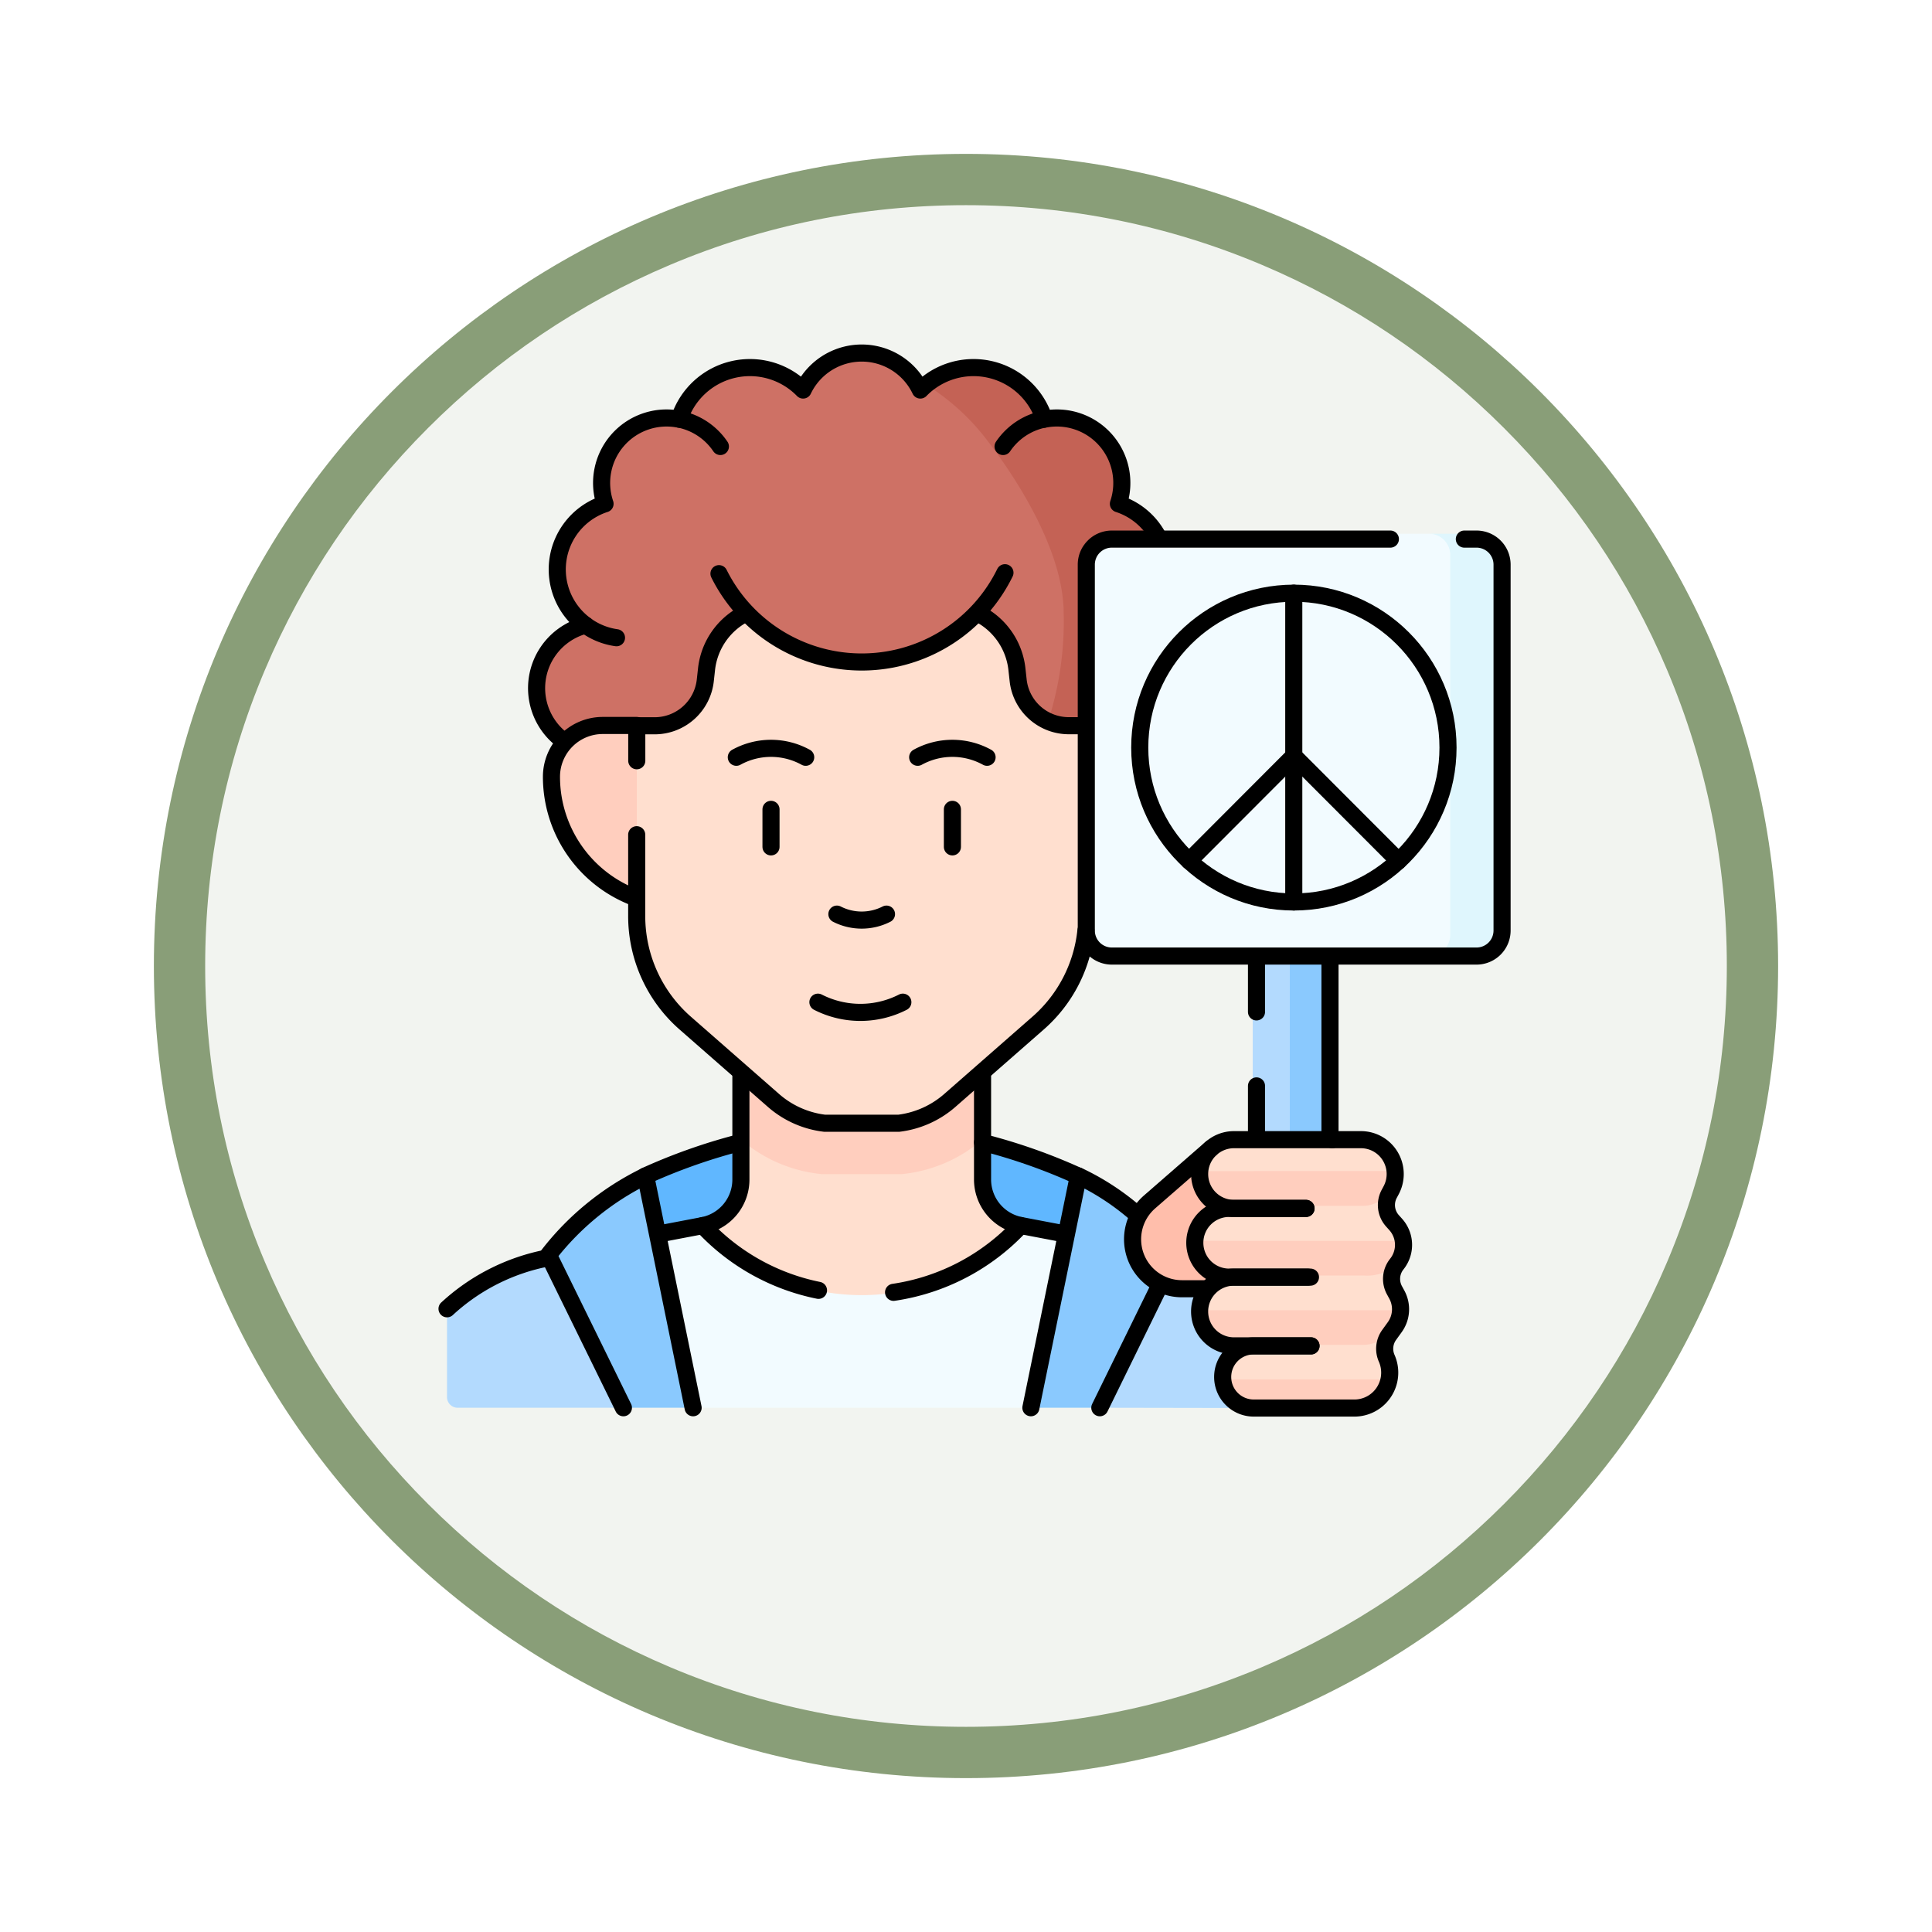 <svg xmlns="http://www.w3.org/2000/svg" xmlns:xlink="http://www.w3.org/1999/xlink" width="113" height="113" viewBox="0 0 113 113">
  <defs>
    <filter id="Trazado_982547" x="0" y="0" width="113" height="113" filterUnits="userSpaceOnUse">
      <feOffset dy="3" input="SourceAlpha"/>
      <feGaussianBlur stdDeviation="3" result="blur"/>
      <feFlood flood-opacity="0.161"/>
      <feComposite operator="in" in2="blur"/>
      <feComposite in="SourceGraphic"/>
    </filter>
  </defs>
  <g id="Grupo_1222362" data-name="Grupo 1222362" transform="translate(-2818.5 -4060.131)">
    <g id="Grupo_1222270" data-name="Grupo 1222270" transform="translate(2022.5 2813.241)">
      <g id="Grupo_1202142" data-name="Grupo 1202142" transform="translate(805 1252.89)">
        <g id="Grupo_1201923" data-name="Grupo 1201923" transform="translate(0 0)">
          <g id="Grupo_1176928" data-name="Grupo 1176928" transform="translate(0 0)">
            <g id="Grupo_1172322" data-name="Grupo 1172322">
              <g id="Grupo_1164700" data-name="Grupo 1164700">
                <g id="Grupo_1160931" data-name="Grupo 1160931">
                  <g id="Grupo_1160749" data-name="Grupo 1160749">
                    <g id="Grupo_1158891" data-name="Grupo 1158891">
                      <g id="Grupo_1157406" data-name="Grupo 1157406">
                        <g id="Grupo_1155793" data-name="Grupo 1155793">
                          <g id="Grupo_1154704" data-name="Grupo 1154704">
                            <g id="Grupo_1150790" data-name="Grupo 1150790">
                              <g id="Grupo_1154214" data-name="Grupo 1154214" transform="translate(0)">
                                <g id="Grupo_1152583" data-name="Grupo 1152583">
                                  <g id="Grupo_1146973" data-name="Grupo 1146973">
                                    <g id="Grupo_1146954" data-name="Grupo 1146954">
                                      <g transform="matrix(1, 0, 0, 1, -9, -6)" filter="url(#Trazado_982547)">
                                        <g id="Trazado_982547-2" data-name="Trazado 982547" transform="translate(9 6)" fill="#f2f4f0">
                                          <path d="M 47.5 93.5 C 41.289 93.5 35.265 92.284 29.595 89.886 C 24.118 87.569 19.198 84.252 14.973 80.027 C 10.748 75.802 7.431 70.882 5.114 65.405 C 2.716 59.735 1.5 53.711 1.5 47.5 C 1.5 41.289 2.716 35.265 5.114 29.595 C 7.431 24.118 10.748 19.198 14.973 14.973 C 19.198 10.748 24.118 7.431 29.595 5.114 C 35.265 2.716 41.289 1.5 47.5 1.5 C 53.711 1.5 59.735 2.716 65.405 5.114 C 70.882 7.431 75.802 10.748 80.027 14.973 C 84.252 19.198 87.569 24.118 89.886 29.595 C 92.284 35.265 93.5 41.289 93.5 47.5 C 93.5 53.711 92.284 59.735 89.886 65.405 C 87.569 70.882 84.252 75.802 80.027 80.027 C 75.802 84.252 70.882 87.569 65.405 89.886 C 59.735 92.284 53.711 93.5 47.5 93.5 Z" stroke="none"/>
                                          <path d="M 47.5 3 C 41.491 3 35.664 4.176 30.18 6.496 C 24.881 8.737 20.122 11.946 16.034 16.034 C 11.946 20.121 8.737 24.881 6.496 30.179 C 4.176 35.664 3 41.491 3 47.5 C 3 53.509 4.176 59.336 6.496 64.82 C 8.737 70.119 11.946 74.878 16.034 78.966 C 20.122 83.054 24.881 86.263 30.18 88.504 C 35.664 90.824 41.491 92 47.5 92 C 53.509 92 59.336 90.824 64.82 88.504 C 70.119 86.263 74.878 83.054 78.966 78.966 C 83.054 74.878 86.263 70.119 88.504 64.82 C 90.824 59.336 92 53.509 92 47.5 C 92 41.491 90.824 35.664 88.504 30.179 C 86.263 24.881 83.054 20.121 78.966 16.034 C 74.878 11.946 70.119 8.737 64.82 6.496 C 59.336 4.176 53.509 3 47.5 3 M 47.5 -7.62939453125e-06 C 73.734 -7.62939453125e-06 95 21.266 95 47.5 C 95 73.733 73.734 95 47.5 95 C 21.266 95 7.62939453125e-06 73.733 7.62939453125e-06 47.5 C 7.62939453125e-06 21.266 21.266 -7.62939453125e-06 47.5 -7.62939453125e-06 Z" stroke="none" fill="#899e78"/>
                                        </g>
                                      </g>
                                    </g>
                                  </g>
                                </g>
                              </g>
                            </g>
                          </g>
                        </g>
                      </g>
                    </g>
                  </g>
                </g>
              </g>
            </g>
          </g>
        </g>
      </g>
    </g>
    <g id="activist_12691616" transform="translate(2837.147 4073.276)">
      <g id="Grupo_1222347" data-name="Grupo 1222347" transform="translate(7.499 7.5)">
        <g id="Grupo_1222344" data-name="Grupo 1222344" transform="translate(0 0)">
          <g id="Grupo_1222343" data-name="Grupo 1222343" transform="translate(0 37.402)">
            <path id="Trazado_1174692" data-name="Trazado 1174692" d="M90.7,376.039a29.333,29.333,0,0,1,25.147,0l1,3.981H89.25Z" transform="translate(-79.1 -365.203)" fill="#60b7ff"/>
            <path id="Trazado_1174693" data-name="Trazado 1174693" d="M100.751,418.549l-3.867.744,3.28,9.912h19.629l3.172-9.922-3.634-.734Z" transform="translate(-85.786 -404.915)" fill="#f2fbff"/>
            <path id="Trazado_1174694" data-name="Trazado 1174694" d="M146.611,322.374a12.638,12.638,0,0,1-18.527.057l-.053-.057a2.739,2.739,0,0,0,2.224-2.692v-9.646l14.133-1.3v10.942A2.739,2.739,0,0,0,146.611,322.374Z" transform="translate(-113.065 -308.74)" fill="#ffdfcf"/>
            <path id="Trazado_1174695" data-name="Trazado 1174695" d="M160.073,308.74v8.6a8.488,8.488,0,0,1-4.536,2.005l-.179.022h-4.693l-.176-.021a8.479,8.479,0,0,1-4.549-2.005v-7.308Z" transform="translate(-128.751 -308.74)" fill="#ffcebe"/>
            <path id="Trazado_1174696" data-name="Trazado 1174696" d="M317.963,434.434a11.909,11.909,0,0,0-7.984-5.577l-.9-.209-3.194-.572-2.444,8.238,1.27,1.235,9.164.016Z" transform="translate(-266.697 -413.26)" fill="#b3dafe"/>
            <path id="Trazado_1174697" data-name="Trazado 1174697" d="M8.12,436.227h9.707l2.163-.85-2.34-8.811-4.179.794-.9.175a11.9,11.9,0,0,0-4.826,2.1.614.614,0,0,0-.246.5v5.471A.621.621,0,0,0,8.12,436.227Z" transform="translate(-7.499 -411.937)" fill="#b3dafe"/>
            <path id="Trazado_1174698" data-name="Trazado 1174698" d="M285.4,409.466l4.368-8.9a15.918,15.918,0,0,0-5.617-4.553l-2.759,13.454Z" transform="translate(-247.387 -385.176)" fill="#8ac9fe"/>
            <path id="Trazado_1174699" data-name="Trazado 1174699" d="M59.953,409.466,55.6,400.6a16.025,16.025,0,0,1,5.647-4.587L64,409.466Z" transform="translate(-49.625 -385.176)" fill="#8ac9fe"/>
          </g>
          <path id="Trazado_1174700" data-name="Trazado 1174700" d="M87.762,27.106a3.8,3.8,0,0,1-1.42,2.965l-1.247,1.324h-32l-1.939-1.324a3.8,3.8,0,0,1-.315-5.643c.263-.265.718-.194,1.05-.373.269-.145.4-.556.707-.634a4.035,4.035,0,0,1,.822-6.983A.38.38,0,0,0,53.645,16a3.8,3.8,0,0,1,4.429-4.623c.109-.338.44-.405.623-.7.157-.253.157-.743.36-.958a4.338,4.338,0,0,1,5.931-.356.371.371,0,0,0,.551-.088,3.8,3.8,0,0,1,6.422,0,.371.371,0,0,0,.551.088h0a4.3,4.3,0,0,1,2.836-.707,3.741,3.741,0,0,1,2.9,1.333,4.35,4.35,0,0,1,.983,1.66,6.56,6.56,0,0,1,.971-.082c2.1,0,3.056,1.967,3.056,4.067a3.771,3.771,0,0,1-.107.893.38.38,0,0,0,.222.441A3.305,3.305,0,0,1,85.5,20.353c0,1.341.4,2.335-.6,3.069A3.8,3.8,0,0,1,87.762,27.106Z" transform="translate(-44.495 -7.5)" fill="#ce7165"/>
          <path id="Trazado_1174701" data-name="Trazado 1174701" d="M248.4,33.132a3.8,3.8,0,0,1-1.42,2.965l-1.247,1.324L241.2,39.288c-.541-1.311-1.873-1.238-1.131-3.572a19.044,19.044,0,0,0,1.131-6.967c0-3.8-3.006-8.207-4.443-10.073a13.259,13.259,0,0,0-3.6-3.291h0a4.338,4.338,0,0,1,5.93.358c.192.2.06.584.21.821.2.309.659.484.773.839a3.8,3.8,0,0,1,4.43,4.623.38.38,0,0,0,.222.441,4.035,4.035,0,0,1,.822,6.983A3.8,3.8,0,0,1,248.4,33.132Z" transform="translate(-205.133 -13.526)" fill="#c46255"/>
          <path id="Trazado_1174702" data-name="Trazado 1174702" d="M61.682,182.946H59.691a3,3,0,0,0-3,3h0a7.55,7.55,0,0,0,4.77,7.022l2.518.821H85.713l2.486-.814a7.551,7.551,0,0,0,4.787-7.029h0a3,3,0,0,0-3-3H61.682Z" transform="translate(-50.584 -161.162)" fill="#ffcebe"/>
          <path id="Trazado_1174703" data-name="Trazado 1174703" d="M103.33,130.1a9.323,9.323,0,0,0,13.422,0,4.508,4.508,0,0,1,2.367,3.272l.072.652a2.982,2.982,0,0,0,2.962,2.658H123.2v11.129a8.323,8.323,0,0,1-2.839,6.263L115.2,158.6a5.556,5.556,0,0,1-2.984,1.333h-4.336a5.539,5.539,0,0,1-2.992-1.333l-5.162-4.523a8.323,8.323,0,0,1-2.839-6.263V136.683H97.93a2.982,2.982,0,0,0,2.962-2.658l.072-.652a4.477,4.477,0,0,1,2.367-3.272Z" transform="translate(-85.786 -114.879)" fill="#ffdfcf"/>
        </g>
        <g id="Grupo_1222346" data-name="Grupo 1222346" transform="translate(37.02 10.572)">
          <g id="Grupo_1222345" data-name="Grupo 1222345" transform="translate(0 0)">
            <path id="Trazado_1174704" data-name="Trazado 1174704" d="M387.055,192.068V166.126a1.478,1.478,0,0,1,1.473-1.474h1.417c.81,0,.179.663.179,1.474V192.35Z" transform="translate(-376.949 -155.712)" fill="#b3dafe"/>
            <rect id="Rectángulo_421232" data-name="Rectángulo 421232" width="2.24" height="15.26" transform="translate(12.274 21.873)" fill="#8ac9fe"/>
            <path id="Trazado_1174705" data-name="Trazado 1174705" d="M328.423,116.913l-2.1.434H307.148a1.494,1.494,0,0,1-1.49-1.49V94.135a1.494,1.494,0,0,1,1.49-1.49h19.173l2.536.424c.819,0,.511.519.511,1.338l.028,21.45C329.4,116.677,329.242,116.913,328.423,116.913Z" transform="translate(-305.658 -92.645)" fill="#f2fbff"/>
            <path id="Trazado_1174706" data-name="Trazado 1174706" d="M472.863,117.351a1.494,1.494,0,0,0,1.49-1.49V94.139a1.494,1.494,0,0,0-1.49-1.49h-2.784a1.241,1.241,0,0,1,1.242,1.241v22.219a1.242,1.242,0,0,1-1.242,1.242h2.784Z" transform="translate(-449.664 -92.648)" fill="#dff6fd"/>
            <path id="Trazado_1174707" data-name="Trazado 1174707" d="M332.742,381.311l-3.629,3.141a2.918,2.918,0,0,0-.98,2.629h0a2.913,2.913,0,0,0,2.882,2.495h2.019l4.521-4.527Z" transform="translate(-325.316 -345.47)" fill="#ffbeab"/>
            <path id="Trazado_1174708" data-name="Trazado 1174708" d="M369.674,386.006a1.8,1.8,0,0,1,.209.9c0,.022-1.044.828-1.044.828a6.963,6.963,0,0,1,.274.767,1.344,1.344,0,0,0-.079,1.252,2.089,2.089,0,0,1,.133,1.208c-.008.042-.745.44-.84.607-.372.649-.469.721-1.215.721h-5.865c-.942-.01-1.8-.452-1.9-1.334a1.791,1.791,0,0,1-.01-.211,1.832,1.832,0,0,1,1.809-1.811l-.32-.382c-1.11-.012-2.809-.538-2.809-1.645v-.034a2.024,2.024,0,0,1,2.008-2l-.11-.456c-1.109-.012-2.14-.464-2.14-1.572v-.024a2.025,2.025,0,0,1,2.046-2l.269,0c-.452-.009-.442-.637-.442-.637-.476-.371-1.47-.709-1.47-1.358l-.07-.053a2.022,2.022,0,0,1,2.045-2h7.5a2.106,2.106,0,0,1,1.762,1.16,1.993,1.993,0,0,1,.235.837,8.635,8.635,0,0,0-.93.846l.568.448a1.39,1.39,0,0,0,.169,1.6l.187.212a1.8,1.8,0,0,1,.437.986,9.022,9.022,0,0,1-.906,1.043s.376.509.343.573a1.353,1.353,0,0,0,.012,1.275Z" transform="translate(-351.308 -341.492)" fill="#ffdfcf"/>
            <path id="Trazado_1174709" data-name="Trazado 1174709" d="M372.012,392.851s0,.113,0,.114a1.983,1.983,0,0,1-.26.991l-.1.189c-.01.017-.019.035-.027.052a1.763,1.763,0,0,1-1.4.689h-8a2.024,2.024,0,0,1-1.753-2.006v-.024Z" transform="translate(-353.665 -355.577)" fill="#ffcebe"/>
            <path id="Trazado_1174710" data-name="Trazado 1174710" d="M369.747,426.974l-.1.133a1.015,1.015,0,0,0-.077.118.829.829,0,0,0-.047.086h0a2.651,2.651,0,0,1-1.6.407h-8.1c.067-.006.135-.011.2-.011l-.251,0a2,2,0,0,1-.607-.1,2.039,2.039,0,0,1-1.392-1.924l12.308.01A1.8,1.8,0,0,1,369.747,426.974Z" transform="translate(-351.309 -384.33)" fill="#ffcebe"/>
            <path id="Trazado_1174711" data-name="Trazado 1174711" d="M371.591,458.41a1.794,1.794,0,0,1-.353,1.019l-.335.453a1.117,1.117,0,0,0-.081.124,2.026,2.026,0,0,1-1.257.433H362.8l.061,0-1.13-.012a2.024,2.024,0,0,1-2-2.015Z" transform="translate(-353.016 -412.996)" fill="#ffcebe"/>
            <path id="Trazado_1174712" data-name="Trazado 1174712" d="M380.256,491.03a1.984,1.984,0,0,1-2.072,1.641h-5.946a1.83,1.83,0,0,1-1.8-1.641Z" transform="translate(-362.397 -441.566)" fill="#ffcebe"/>
          </g>
        </g>
      </g>
      <g id="Grupo_1222361" data-name="Grupo 1222361" transform="translate(7.499 7.5)">
        <g id="Grupo_1222355" data-name="Grupo 1222355" transform="translate(0 0)">
          <g id="Grupo_1222351" data-name="Grupo 1222351">
            <g id="Grupo_1222348" data-name="Grupo 1222348" transform="translate(5.244)">
              <path id="Trazado_1174713" data-name="Trazado 1174713" d="M86.1,18.294a4.042,4.042,0,0,0-2.338-1.973,3.8,3.8,0,0,0-4.337-4.946,4.343,4.343,0,0,0-7.247-1.708,3.8,3.8,0,0,0-6.858,0,4.343,4.343,0,0,0-7.247,1.708,3.8,3.8,0,0,0-4.337,4.946,4.035,4.035,0,0,0-1.137,7.1,3.8,3.8,0,0,0-1.441,6.65" transform="translate(-49.738 -7.5)" fill="none" stroke="#000" stroke-linecap="round" stroke-linejoin="round" stroke-miterlimit="10" stroke-width="1"/>
              <path id="Trazado_1174714" data-name="Trazado 1174714" d="M61.463,192.972a7.55,7.55,0,0,1-4.77-7.022h0a3,3,0,0,1,3-3h1.991" transform="translate(-55.829 -161.163)" fill="none" stroke="#000" stroke-linecap="round" stroke-linejoin="round" stroke-miterlimit="10" stroke-width="1"/>
              <path id="Trazado_1174715" data-name="Trazado 1174715" d="M96.884,139.161v-2.045H97.93a2.982,2.982,0,0,0,2.962-2.658l.072-.652a4.149,4.149,0,0,1,2.173-3.211" transform="translate(-91.03 -115.311)" fill="none" stroke="#000" stroke-linecap="round" stroke-linejoin="round" stroke-miterlimit="10" stroke-width="1"/>
              <path id="Trazado_1174716" data-name="Trazado 1174716" d="M123.155,240.048a8.322,8.322,0,0,1-2.8,5.412l-5.162,4.523a5.556,5.556,0,0,1-2.984,1.333h-4.336a5.538,5.538,0,0,1-2.992-1.333l-5.162-4.523a8.323,8.323,0,0,1-2.839-6.263v-4.756" transform="translate(-91.03 -206.264)" fill="none" stroke="#000" stroke-linecap="round" stroke-linejoin="round" stroke-miterlimit="10" stroke-width="1"/>
              <path id="Trazado_1174717" data-name="Trazado 1174717" d="M258.584,130.654a4.149,4.149,0,0,1,2.158,3.2l.072.652a2.981,2.981,0,0,0,2.962,2.658h.929" transform="translate(-232.654 -115.363)" fill="none" stroke="#000" stroke-linecap="round" stroke-linejoin="round" stroke-miterlimit="10" stroke-width="1"/>
              <path id="Trazado_1174718" data-name="Trazado 1174718" d="M74.58,136.469a4,4,0,0,1-1.807-.733" transform="translate(-69.913 -119.814)" fill="none" stroke="#000" stroke-linecap="round" stroke-linejoin="round" stroke-miterlimit="10" stroke-width="1"/>
              <path id="Trazado_1174719" data-name="Trazado 1174719" d="M116.865,38.7a3.8,3.8,0,0,1,2.409,1.6" transform="translate(-108.53 -34.83)" fill="none" stroke="#000" stroke-linecap="round" stroke-linejoin="round" stroke-miterlimit="10" stroke-width="1"/>
              <path id="Trazado_1174720" data-name="Trazado 1174720" d="M271.847,38.7a3.8,3.8,0,0,0-2.409,1.6" transform="translate(-242.16 -34.83)" fill="none" stroke="#000" stroke-linecap="round" stroke-linejoin="round" stroke-miterlimit="10" stroke-width="1"/>
            </g>
            <g id="Grupo_1222350" data-name="Grupo 1222350" transform="translate(0 42.327)">
              <path id="Trazado_1174721" data-name="Trazado 1174721" d="M13.383,433.829A11.979,11.979,0,0,0,7.5,436.8" transform="translate(-7.5 -423.223)" fill="none" stroke="#000" stroke-linecap="round" stroke-linejoin="round" stroke-miterlimit="10" stroke-width="1"/>
              <g id="Grupo_1222349" data-name="Grupo 1222349" transform="translate(5.932)">
                <path id="Trazado_1174722" data-name="Trazado 1174722" d="M106.262,379.9a33.619,33.619,0,0,0-5.331,1.9" transform="translate(-95.263 -375.991)" fill="none" stroke="#000" stroke-linecap="round" stroke-linejoin="round" stroke-miterlimit="10" stroke-width="1"/>
                <path id="Trazado_1174723" data-name="Trazado 1174723" d="M265.355,381.334a33.487,33.487,0,0,0-5.588-1.963" transform="translate(-234.377 -375.526)" fill="none" stroke="#000" stroke-linecap="round" stroke-linejoin="round" stroke-miterlimit="10" stroke-width="1"/>
                <path id="Trazado_1174724" data-name="Trazado 1174724" d="M259.767,348.4v6.018a2.739,2.739,0,0,0,2.224,2.691l2.517.48" transform="translate(-234.377 -348.404)" fill="none" stroke="#000" stroke-linecap="round" stroke-linejoin="round" stroke-miterlimit="10" stroke-width="1"/>
                <path id="Trazado_1174725" data-name="Trazado 1174725" d="M107.753,357.595l2.517-.48a2.739,2.739,0,0,0,2.224-2.691v-6.018" transform="translate(-101.238 -348.405)" fill="none" stroke="#000" stroke-linecap="round" stroke-linejoin="round" stroke-miterlimit="10" stroke-width="1"/>
                <path id="Trazado_1174726" data-name="Trazado 1174726" d="M288.788,397.483a14.625,14.625,0,0,0-3.48-2.3l-2.777,13.557" transform="translate(-254.314 -389.376)" fill="none" stroke="#000" stroke-linecap="round" stroke-linejoin="round" stroke-miterlimit="10" stroke-width="1"/>
                <line id="Línea_3647" data-name="Línea 3647" y1="7.195" x2="3.527" transform="translate(32.249 12.17)" fill="none" stroke="#000" stroke-linecap="round" stroke-linejoin="round" stroke-miterlimit="10" stroke-width="1"/>
                <path id="Trazado_1174727" data-name="Trazado 1174727" d="M59.662,408.741l-4.384-8.935a16.131,16.131,0,0,1,5.684-4.622l2.777,13.557" transform="translate(-55.278 -389.376)" fill="none" stroke="#000" stroke-linecap="round" stroke-linejoin="round" stroke-miterlimit="10" stroke-width="1"/>
                <path id="Trazado_1174728" data-name="Trazado 1174728" d="M217.86,422.455a12.639,12.639,0,0,0,7.427-3.905h0" transform="translate(-197.674 -409.841)" fill="none" stroke="#000" stroke-linecap="round" stroke-linejoin="round" stroke-miterlimit="10" stroke-width="1"/>
                <path id="Trazado_1174729" data-name="Trazado 1174729" d="M128.026,418.549h0a12.636,12.636,0,0,0,6.762,3.789" transform="translate(-118.994 -409.84)" fill="none" stroke="#000" stroke-linecap="round" stroke-linejoin="round" stroke-miterlimit="10" stroke-width="1"/>
              </g>
            </g>
            <path id="Trazado_1174730" data-name="Trazado 1174730" d="M152.332,111.015a9.33,9.33,0,0,1-16.726.055" transform="translate(-119.7 -98.162)" fill="none" stroke="#000" stroke-linecap="round" stroke-linejoin="round" stroke-miterlimit="10" stroke-width="1"/>
          </g>
          <g id="Grupo_1222354" data-name="Grupo 1222354" transform="translate(16.923 23.124)">
            <g id="Grupo_1222352" data-name="Grupo 1222352">
              <path id="Trazado_1174731" data-name="Trazado 1174731" d="M143.8,194.267a4.207,4.207,0,0,1,4.058,0" transform="translate(-143.803 -193.745)" fill="none" stroke="#000" stroke-linecap="round" stroke-linejoin="round" stroke-miterlimit="10" stroke-width="1"/>
              <path id="Trazado_1174732" data-name="Trazado 1174732" d="M229.218,194.267a4.207,4.207,0,0,1,4.058,0" transform="translate(-218.613 -193.745)" fill="none" stroke="#000" stroke-linecap="round" stroke-linejoin="round" stroke-miterlimit="10" stroke-width="1"/>
            </g>
            <g id="Grupo_1222353" data-name="Grupo 1222353" transform="translate(2.026 3.569)">
              <path id="Trazado_1174733" data-name="Trazado 1174733" d="M194.078,271.842a3.189,3.189,0,0,1-2.9,0" transform="translate(-187.324 -265.714)" fill="none" stroke="#000" stroke-linecap="round" stroke-linejoin="round" stroke-miterlimit="10" stroke-width="1"/>
              <line id="Línea_3648" data-name="Línea 3648" y2="2.195" transform="translate(10.61)" fill="none" stroke="#000" stroke-linecap="round" stroke-linejoin="round" stroke-miterlimit="10" stroke-width="1"/>
              <line id="Línea_3649" data-name="Línea 3649" y2="2.195" fill="none" stroke="#000" stroke-linecap="round" stroke-linejoin="round" stroke-miterlimit="10" stroke-width="1"/>
              <path id="Trazado_1174734" data-name="Trazado 1174734" d="M182.223,313.32a5.464,5.464,0,0,0,4.967,0" transform="translate(-179.479 -302.042)" fill="none" stroke="#000" stroke-linecap="round" stroke-linejoin="round" stroke-miterlimit="10" stroke-width="1"/>
            </g>
          </g>
        </g>
        <g id="Grupo_1222360" data-name="Grupo 1222360" transform="translate(37.39 10.886)">
          <g id="Grupo_1222358" data-name="Grupo 1222358">
            <line id="Línea_3650" data-name="Línea 3650" y2="10.477" transform="translate(14.253 24.494)" fill="none" stroke="#000" stroke-linecap="round" stroke-linejoin="round" stroke-miterlimit="10" stroke-width="1"/>
            <line id="Línea_3651" data-name="Línea 3651" y1="3.16" transform="translate(9.955 24.494)" fill="none" stroke="#000" stroke-linecap="round" stroke-linejoin="round" stroke-miterlimit="10" stroke-width="1"/>
            <line id="Línea_3652" data-name="Línea 3652" y1="2.961" transform="translate(9.955 31.982)" fill="none" stroke="#000" stroke-linecap="round" stroke-linejoin="round" stroke-miterlimit="10" stroke-width="1"/>
            <path id="Trazado_1174735" data-name="Trazado 1174735" d="M330.75,95.176h.716a1.494,1.494,0,0,1,1.49,1.49v21.408a1.494,1.494,0,0,1-1.49,1.49H310.128a1.494,1.494,0,0,1-1.49-1.49V96.666a1.494,1.494,0,0,1,1.49-1.49h16.295" transform="translate(-308.638 -95.176)" fill="none" stroke="#000" stroke-linecap="round" stroke-linejoin="round" stroke-miterlimit="10" stroke-width="1"/>
            <g id="Grupo_1222357" data-name="Grupo 1222357" transform="translate(2.707 35.127)">
              <path id="Trazado_1174736" data-name="Trazado 1174736" d="M335.026,382.188l-3.587,3.125a2.9,2.9,0,0,0-.972,2.609h0a2.889,2.889,0,0,0,2.856,2.476h1.4" transform="translate(-330.437 -381.679)" fill="none" stroke="#000" stroke-linecap="round" stroke-linejoin="round" stroke-miterlimit="10" stroke-width="1"/>
              <g id="Grupo_1222356" data-name="Grupo 1222356" transform="translate(3.632)">
                <path id="Trazado_1174737" data-name="Trazado 1174737" d="M379.284,378.088h1.68a2,2,0,0,1,1.759,1.047h0a2.015,2.015,0,0,1,0,1.927l-.1.188a1.382,1.382,0,0,0,.186,1.585l.188.21a1.791,1.791,0,0,1,.12,2.246l-.1.133a1.382,1.382,0,0,0-.093,1.47l.139.255a1.792,1.792,0,0,1-.121,1.905l-.327.453a1.382,1.382,0,0,0-.144,1.367h0a2.077,2.077,0,0,1-.086,1.85h0a2.065,2.065,0,0,1-1.8,1.061h-5.894a1.815,1.815,0,0,1-1.813-1.818h0a1.815,1.815,0,0,1,1.813-1.818h3.355" transform="translate(-371.24 -378.088)" fill="none" stroke="#000" stroke-linecap="round" stroke-linejoin="round" stroke-miterlimit="10" stroke-width="1"/>
                <path id="Trazado_1174738" data-name="Trazado 1174738" d="M368.319,442.841h-4.331a2.007,2.007,0,0,0-2,2.01h0a2.007,2.007,0,0,0,2,2.01H368.5" transform="translate(-361.699 -434.801)" fill="none" stroke="#000" stroke-linecap="round" stroke-linejoin="round" stroke-miterlimit="10" stroke-width="1"/>
                <path id="Trazado_1174739" data-name="Trazado 1174739" d="M366.2,410.466h-4.505a2.007,2.007,0,0,0-2,2.01h0a2.007,2.007,0,0,0,2,2.01h4.764" transform="translate(-359.687 -406.446)" fill="none" stroke="#000" stroke-linecap="round" stroke-linejoin="round" stroke-miterlimit="10" stroke-width="1"/>
                <path id="Trazado_1174740" data-name="Trazado 1174740" d="M369.742,378.089h-5.754a2.007,2.007,0,0,0-2,2.01h0a2.007,2.007,0,0,0,2,2.01h4.22" transform="translate(-361.698 -378.089)" fill="none" stroke="#000" stroke-linecap="round" stroke-linejoin="round" stroke-miterlimit="10" stroke-width="1"/>
              </g>
            </g>
          </g>
          <g id="Grupo_1222359" data-name="Grupo 1222359" transform="translate(3.126 3.164)">
            <line id="Línea_3653" data-name="Línea 3653" y2="18.059" transform="translate(9.009)" fill="none" stroke="#000" stroke-linecap="round" stroke-linejoin="round" stroke-miterlimit="10" stroke-width="1"/>
            <line id="Línea_3654" data-name="Línea 3654" x2="6.128" y2="6.138" transform="translate(9.009 9.519)" fill="none" stroke="#000" stroke-linecap="round" stroke-linejoin="round" stroke-miterlimit="10" stroke-width="1"/>
            <line id="Línea_3655" data-name="Línea 3655" x1="6.124" y2="6.135" transform="translate(2.885 9.519)" fill="none" stroke="#000" stroke-linecap="round" stroke-linejoin="round" stroke-miterlimit="10" stroke-width="1"/>
            <ellipse id="Elipse_14606" data-name="Elipse 14606" cx="9.015" cy="9.03" rx="9.015" ry="9.03" fill="none" stroke="#000" stroke-linecap="round" stroke-linejoin="round" stroke-miterlimit="10" stroke-width="1"/>
          </g>
        </g>
      </g>
    </g>
  </g>
</svg>
